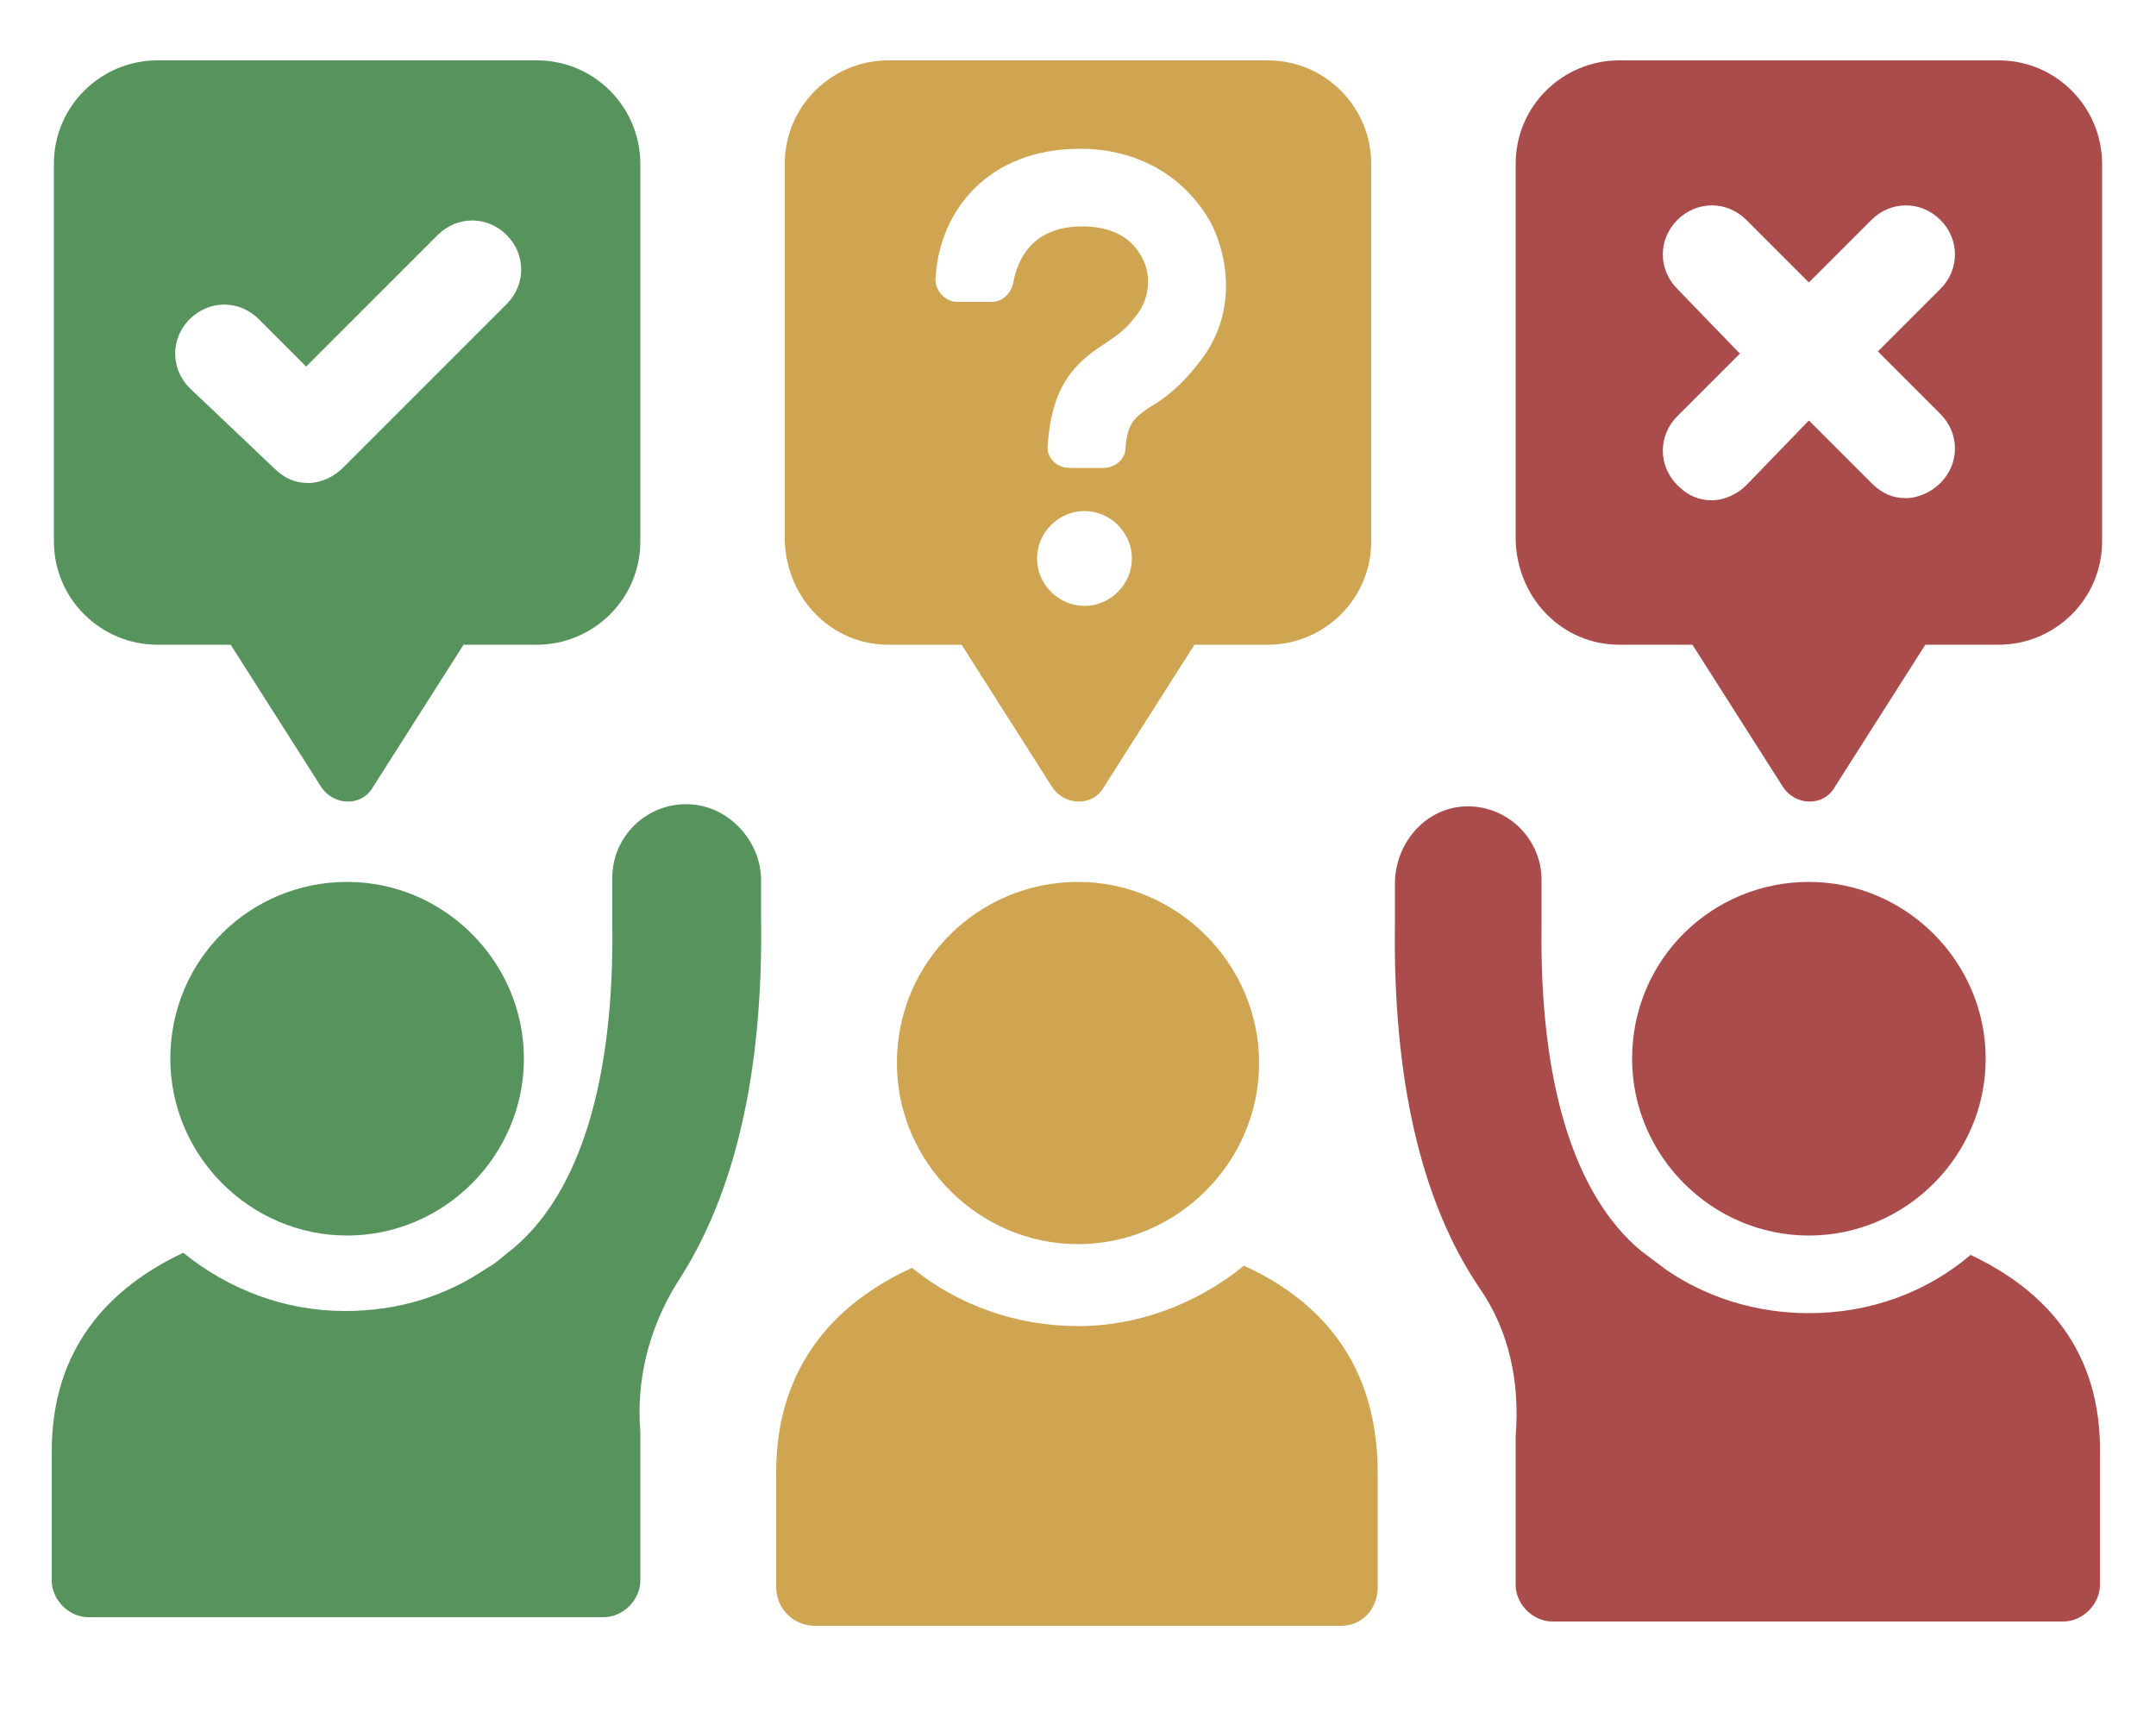<svg width="100" height="80" viewBox="0 0 100 80" fill="none" xmlns="http://www.w3.org/2000/svg">
<g clip-path="url(#clip0_5442_121)">
<path d="M7.9 49.1C7.9 53.6 11.6 57.3 16.1 57.3C20.6 57.3 24.3 53.6 24.3 49.1C24.3 44.6 20.6 40.9 16.1 40.9C11.6 40.9 7.9 44.5 7.9 49.1Z" fill="#57945D"/>
<path d="M32 37.3C30 37.2 28.4 38.8 28.4 40.7V42.8C28.5 50.1 26.9 55.3 23.8 57.9C23.4 58.2 23 58.6 22.6 58.8C20.7 60.1 18.5 60.8 16 60.8C13.2 60.8 10.6 59.8 8.5 58.1C5.1 59.7 2.4 62.5 2.4 67.3V73.3C2.4 74.2 3.2 75 4.1 75H28C28.9 75 29.7 74.2 29.7 73.3V67.3C29.7 67 29.7 66.7 29.7 66.4C29.5 64 30.1 61.6 31.4 59.5C34.1 55.4 35.4 49.7 35.3 42.6V40.8C35.3 39.1 33.9 37.4 32 37.3Z" fill="#57945D"/>
<path d="M7.3 29.9H10.7L14.9 36.5C15.5 37.4 16.8 37.4 17.3 36.5L21.5 29.9H24.9C27.5 29.9 29.7 27.8 29.7 25.1V7.6C29.7 5 27.6 2.8 24.9 2.8H7.3C4.7 2.8 2.5 4.9 2.5 7.6V25.1C2.5 27.8 4.7 29.9 7.3 29.9ZM8.8 14.8C9.7 13.9 11.1 13.9 12 14.8L14.2 17L20.3 10.9C21.2 10 22.6 10 23.5 10.9C24.4 11.8 24.4 13.2 23.5 14.1L15.9 21.7C15.5 22.1 14.9 22.4 14.3 22.4C13.7 22.4 13.2 22.2 12.7 21.7L8.8 18C7.9 17.1 7.9 15.7 8.8 14.8Z" fill="#57945D"/>
<path d="M75.7 49.1C75.7 53.6 79.4 57.3 83.9 57.3C88.4 57.3 92.1 53.6 92.1 49.1C92.1 44.6 88.4 40.9 83.9 40.9C79.4 40.9 75.7 44.5 75.7 49.1Z" fill="#AA4C4C"/>
<path d="M91.4 58.2C89.4 59.9 86.8 60.9 83.9 60.9C81.5 60.9 79.2 60.2 77.3 58.9C76.9 58.6 76.5 58.3 76.1 58C73 55.4 71.4 50.2 71.5 42.9V40.8C71.5 38.9 69.9 37.3 67.9 37.4C66.1 37.5 64.7 39.1 64.7 41V42.8C64.6 50 65.9 55.7 68.6 59.7C70 61.7 70.5 64.1 70.3 66.6C70.3 66.9 70.3 67.2 70.3 67.5V73.5C70.3 74.4 71.1 75.2 72 75.2H95.7C96.6 75.2 97.4 74.4 97.4 73.5V67.5C97.5 62.6 94.8 59.8 91.4 58.2Z" fill="#AA4C4C"/>
<path d="M75.1 29.9H78.5L82.7 36.5C83.3 37.4 84.6 37.4 85.1 36.5L89.3 29.9H92.7C95.3 29.9 97.5 27.8 97.5 25.1V7.6C97.5 5 95.4 2.8 92.7 2.8H75.1C72.5 2.8 70.3 4.9 70.3 7.6V25.1C70.4 27.8 72.5 29.9 75.1 29.9ZM77.8 13.4C76.9 12.5 76.9 11.1 77.8 10.2C78.7 9.3 80.1 9.3 81 10.2L83.9 13.1L86.8 10.2C87.7 9.3 89.1 9.3 90 10.2C90.9 11.1 90.9 12.5 90 13.4L87.1 16.3L90 19.2C90.9 20.1 90.9 21.5 90 22.4C89.6 22.8 89 23.1 88.4 23.1C87.8 23.1 87.3 22.9 86.8 22.4L83.9 19.5L81 22.5C80.6 22.9 80 23.2 79.4 23.2C78.8 23.2 78.3 23 77.8 22.5C76.9 21.6 76.9 20.2 77.8 19.3L80.7 16.4L77.8 13.4Z" fill="#AA4C4C"/>
<path d="M57.7 58.7C55.6 60.4 52.9 61.5 50 61.5C47.1 61.5 44.4 60.5 42.3 58.8C38.8 60.4 36 63.3 36 68.3V73.6C36 74.6 36.8 75.4 37.8 75.4H62.2C63.2 75.4 63.9 74.6 63.9 73.6V68.3C63.9 63.2 61.2 60.3 57.7 58.7Z" fill="#CFA551"/>
<path d="M41.6 49.3C41.6 53.9 45.4 57.7 50 57.7C54.6 57.7 58.4 53.9 58.4 49.3C58.4 44.7 54.6 40.9 50 40.9C45.4 40.9 41.6 44.6 41.6 49.3Z" fill="#CFA551"/>
<path d="M41.2 29.9H44.6L48.8 36.5C49.4 37.4 50.7 37.4 51.2 36.5L55.4 29.9H58.8C61.4 29.9 63.6 27.8 63.6 25.1V7.6C63.6 5 61.5 2.8 58.8 2.8H41.2C38.6 2.8 36.4 4.9 36.4 7.6V25.1C36.5 27.8 38.6 29.9 41.2 29.9ZM50.3 28.1C49.1 28.1 48.1 27.1 48.1 25.9C48.1 24.7 49.1 23.7 50.3 23.7C51.5 23.7 52.5 24.7 52.5 25.9C52.5 27.1 51.5 28.1 50.3 28.1ZM50.1 6.9C52.8 6.9 55 8.2 56.2 10.4C57.2 12.5 57.1 14.9 55.7 16.7C54.8 17.9 54 18.5 53.3 18.9C52.6 19.4 52.3 19.6 52.2 20.8C52.2 21.3 51.7 21.7 51.2 21.7H49.6C49 21.7 48.5 21.2 48.6 20.6C48.8 17.8 49.9 16.8 51.3 15.9C51.9 15.5 52.3 15.2 52.8 14.5C53.3 13.8 53.4 12.8 53 12C52.7 11.4 52 10.5 50.2 10.5C47.9 10.5 47.2 12 47 13.1C46.9 13.6 46.5 14 46 14H44.4C43.8 14 43.3 13.4 43.4 12.8C43.6 9.8 45.8 6.9 50.1 6.9Z" fill="#CFA551"/>
</g>
<defs>
<clipPath id="clip0_5442_121">
<rect width="100" height="80" fill="white"/>
</clipPath>
</defs>
</svg>
